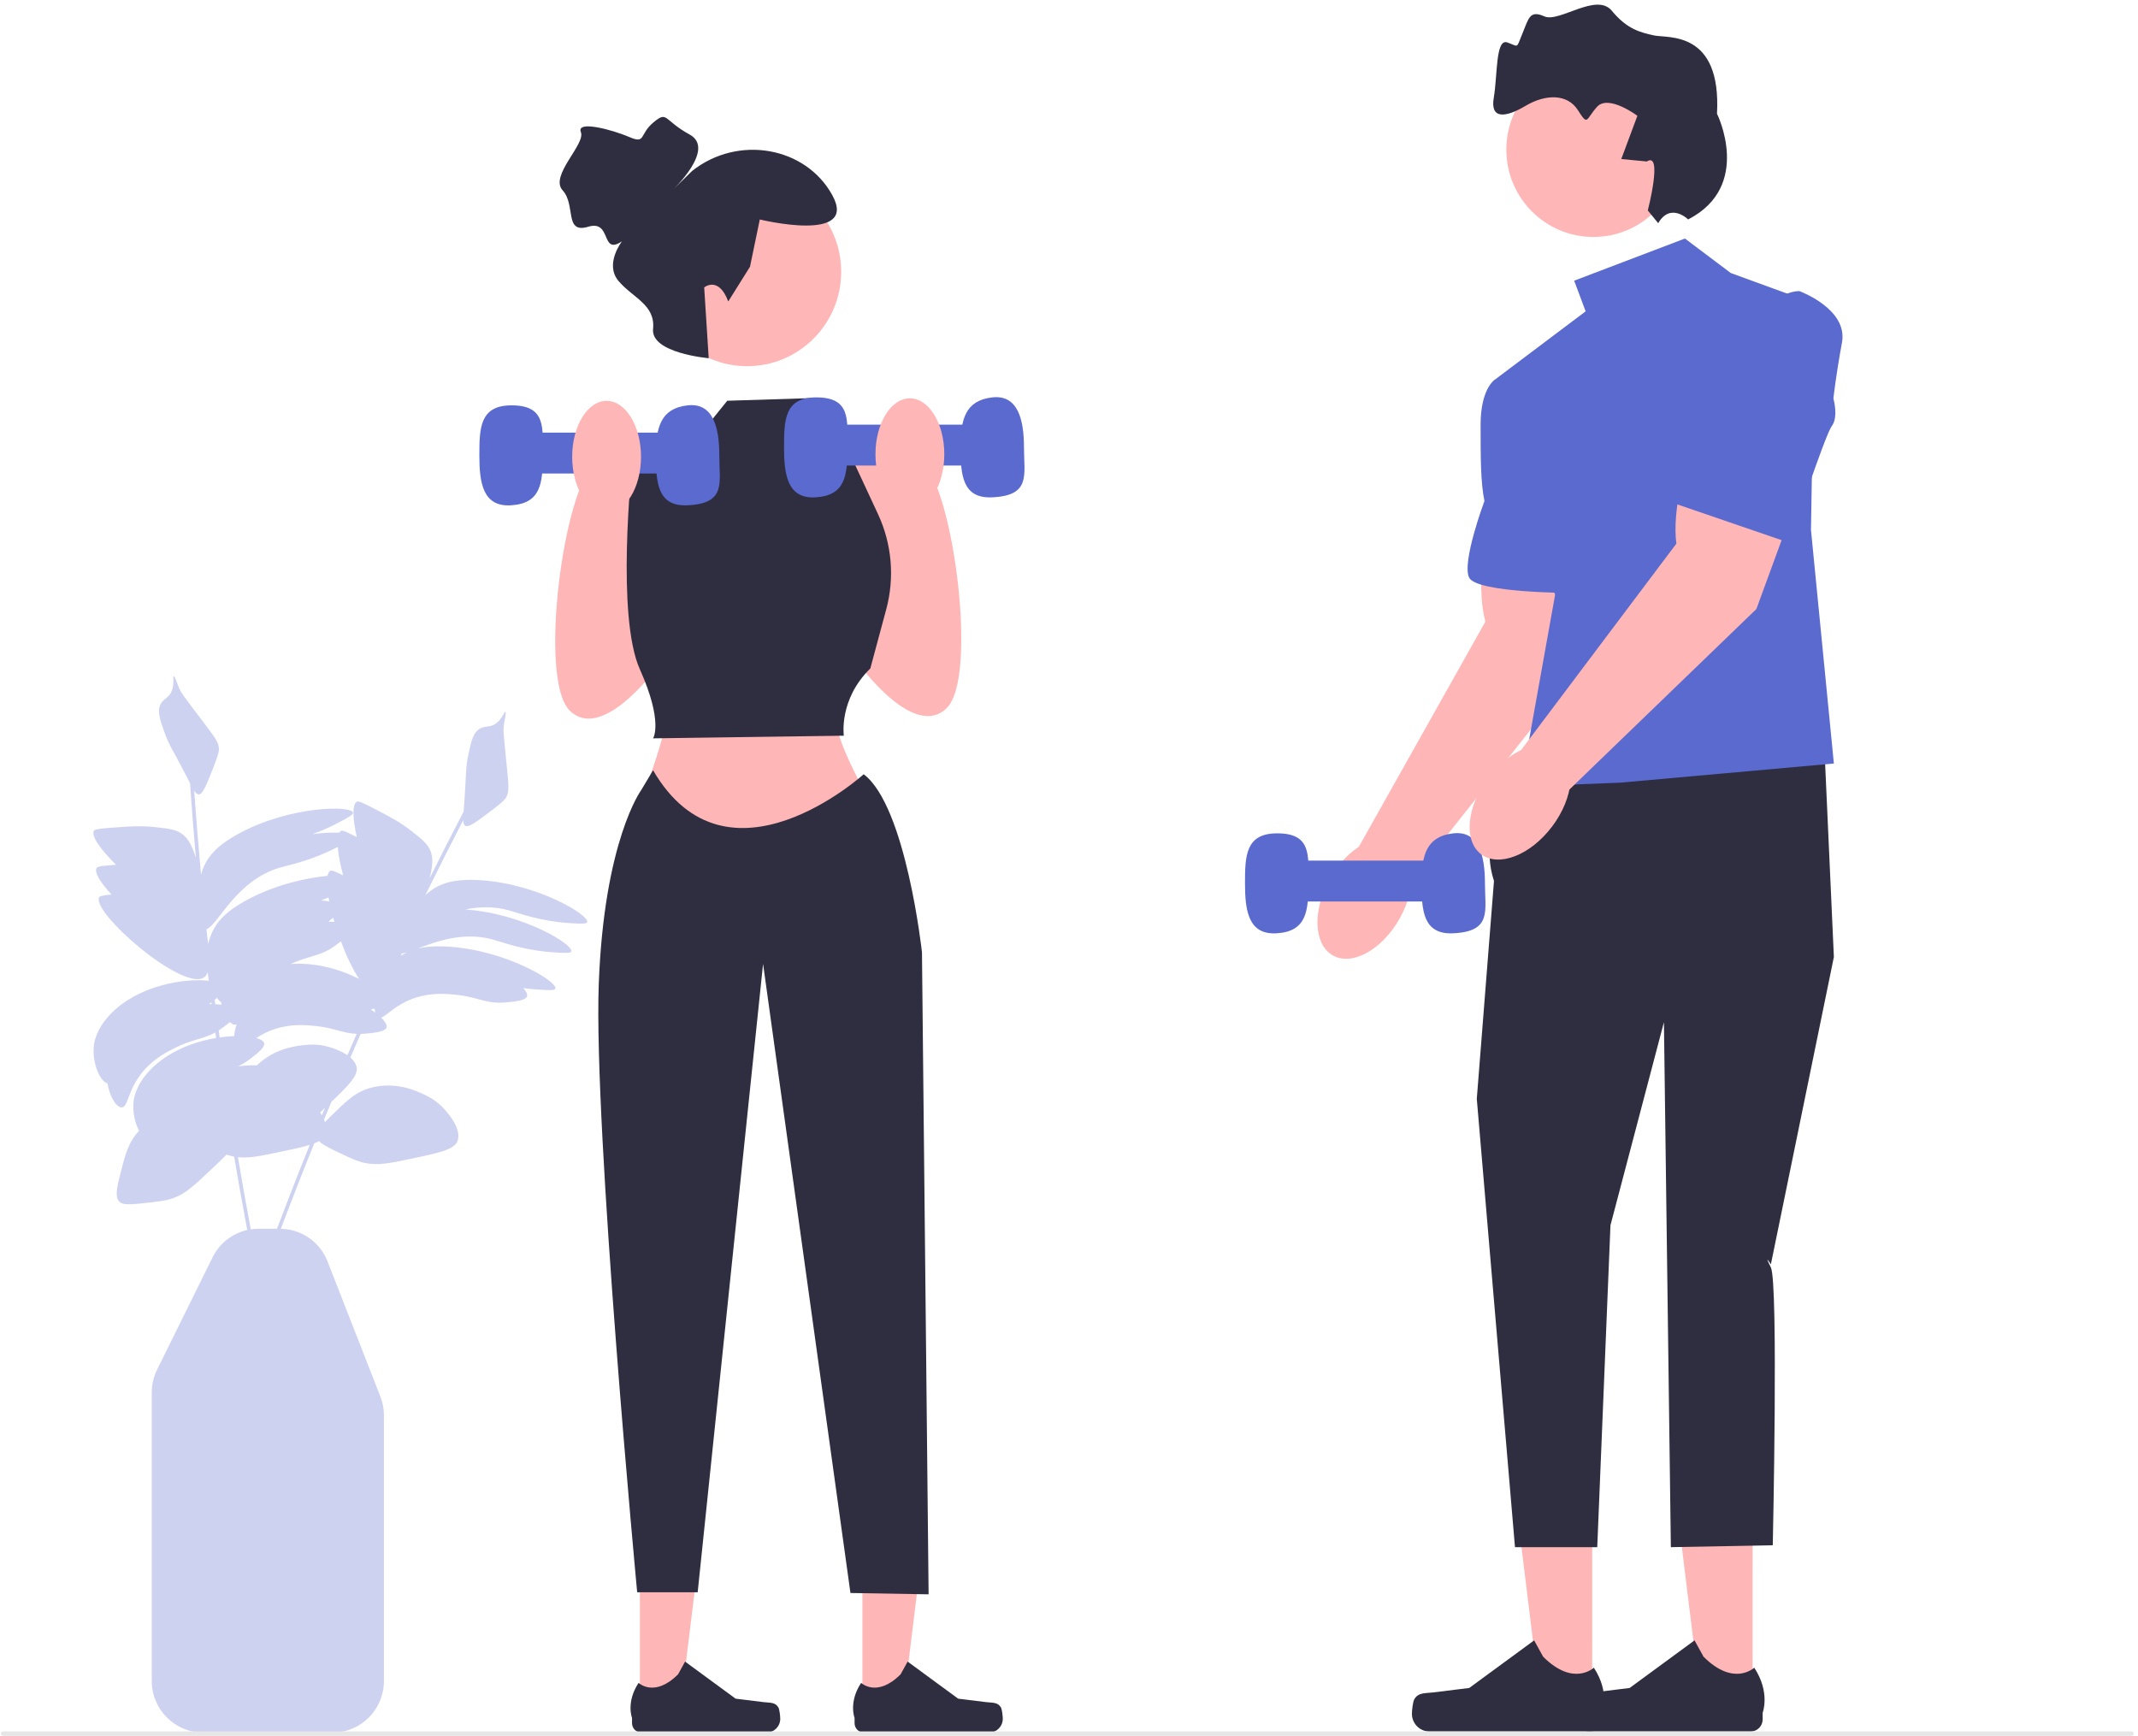 <svg width="410" height="333" viewBox="0 0 410 333" fill="none" xmlns="http://www.w3.org/2000/svg">
<g clip-path="url(#clip0_182_4206)">
<path d="M92.241 168.806C87.037 168.455 84.612 169.471 83.047 170.507C82.545 170.839 82.049 171.228 81.581 171.649C83.946 166.833 86.369 162.039 88.838 157.278C88.854 157.917 88.967 158.221 89.247 158.372C89.887 158.719 91.381 157.609 94.342 155.374C96.593 153.676 96.88 153.245 97.048 152.95C97.636 151.913 97.586 151.058 97.224 147.332C96.573 140.643 96.405 140.015 96.72 138.436C96.829 137.892 97.126 136.582 96.915 136.506C96.699 136.429 96.362 137.804 95.165 138.701C93.998 139.575 93.177 139.124 92.116 139.687C90.745 140.414 90.368 142.097 89.8 144.805C89.298 147.204 89.426 148.052 89.127 152.571C89.042 153.851 88.961 154.847 88.906 155.632C86.696 159.873 84.526 164.145 82.396 168.434C82.425 168.317 82.452 168.206 82.476 168.109C83.135 165.398 82.915 164.146 82.584 163.267C82.047 161.843 80.981 160.991 78.869 159.343C76.8 157.729 75.05 156.8 72.947 155.696C70.191 154.249 68.812 153.526 68.438 153.737C67.499 154.268 67.639 157.051 68.423 160.533C66.638 159.608 65.69 159.175 65.39 159.345C65.261 159.418 65.153 159.535 65.063 159.689C63.729 159.623 61.96 159.699 59.935 159.965C61.533 159.386 63.328 158.622 65.261 157.579C66.937 156.675 67.773 156.216 67.693 155.836C67.406 154.477 55.962 154.504 46.152 159.671C41.534 162.103 39.998 164.242 39.204 165.946C38.949 166.493 38.729 167.085 38.549 167.69C38.054 162.344 37.62 156.986 37.242 151.632C37.589 152.168 37.844 152.368 38.161 152.35C38.888 152.309 39.582 150.579 40.941 147.121C41.974 144.492 41.994 143.974 41.983 143.634C41.944 142.442 41.456 141.739 39.204 138.754C35.162 133.395 34.692 132.948 34.137 131.436C33.947 130.916 33.516 129.643 33.297 129.69C33.073 129.737 33.503 131.086 32.95 132.479C32.411 133.836 31.476 133.883 30.865 134.919C30.076 136.258 30.632 137.891 31.56 140.497C32.382 142.805 32.934 143.46 35.035 147.469C35.63 148.605 36.08 149.496 36.442 150.193C36.769 154.968 37.148 159.748 37.568 164.521C37.532 164.406 37.497 164.297 37.467 164.203C36.615 161.546 35.775 160.595 35.035 160.02C33.835 159.088 32.481 158.921 29.823 158.625C27.218 158.335 25.242 158.462 22.875 158.625C19.771 158.839 18.219 158.946 18.011 159.322C17.439 160.355 19.372 163.005 22.26 165.84C19.902 166.008 18.7 166.131 18.519 166.459C18.044 167.317 19.297 169.289 21.386 171.554C19.934 171.68 19.169 171.811 19.027 172.067C17.433 174.945 35.239 190.364 39.178 187.406C39.477 187.182 39.688 186.852 39.834 186.45C39.899 186.994 39.965 187.538 40.031 188.082C35.378 187.556 26.44 188.963 21.137 194.533C18.501 197.302 18.104 199.692 18.011 200.459C17.596 203.865 19.248 207.489 20.618 207.755C21.022 210.29 22.29 212.387 23.33 212.369C24.635 212.346 24.404 209.021 27.499 205.396C29.66 202.867 32.228 201.61 33.753 200.864C37.029 199.261 38.932 199.309 41.291 198.003C41.339 198.355 41.389 198.706 41.437 199.058C37.115 199.785 32.179 201.645 28.758 205.239C26.122 208.007 25.725 210.397 25.631 211.165C25.376 213.263 25.907 215.441 26.671 216.872C24.592 219.063 24.017 221.351 22.875 225.909C22.144 228.82 22.304 229.853 22.875 230.441C23.346 230.927 24.092 231.1 27.044 230.789C30.246 230.453 31.846 230.284 33.297 229.744C35.593 228.888 37.175 227.418 40.246 224.514C41.509 223.32 42.577 222.305 43.447 221.421C43.9 221.576 44.325 221.694 44.754 221.779C44.804 221.789 44.853 221.796 44.903 221.805C45.695 226.514 46.532 231.21 47.412 235.886C44.548 236.528 42.1 238.419 40.755 241.142L30.128 262.657C29.457 264.015 29.102 265.534 29.102 267.05V322.372C29.102 327.827 33.524 332.264 38.96 332.264H63.767C69.203 332.264 73.626 327.827 73.626 322.372V271.431C73.626 270.189 73.396 268.973 72.944 267.817L62.815 241.922C61.351 238.177 57.851 235.74 53.86 235.652C55.929 230.174 58.064 224.703 60.273 219.255C60.614 219.122 60.915 218.984 61.177 218.838C61.585 219.287 62.42 219.81 64.191 220.66C67.095 222.054 68.547 222.751 70.066 223.051C72.468 223.527 74.583 223.105 78.714 222.242C84.335 221.067 87.158 220.447 87.746 218.806C88.56 216.534 86.007 213.608 85.304 212.802C83.775 211.049 82.087 210.25 81.044 209.769C79.69 209.145 75.83 207.366 71.165 208.593C68.228 209.365 66.546 211.014 63.182 214.312C62.858 214.629 62.578 214.918 62.33 215.187C62.274 215.026 62.211 214.866 62.142 214.708C62.614 213.567 63.085 212.426 63.563 211.287C67.012 208.003 68.71 206.195 68.388 204.643C68.237 203.914 67.779 203.302 67.19 202.792C67.845 201.284 68.5 199.778 69.164 198.276C69.469 198.269 69.784 198.255 70.123 198.223C71.9 198.055 73.913 197.864 74.128 197.008C74.241 196.555 73.85 195.892 73.082 195.146C74.192 194.835 75.883 192.567 79.68 191.34C82.839 190.318 85.684 190.595 87.373 190.76C91.73 191.184 93.152 192.604 97.07 192.233C98.848 192.065 100.86 191.875 101.075 191.018C101.171 190.633 100.902 190.097 100.35 189.488C101.338 189.625 102.394 189.733 103.52 189.798C105.42 189.908 106.372 189.955 106.502 189.589C106.966 188.28 97.198 182.297 86.144 181.551C83.46 181.37 81.52 181.554 80.051 181.915C83.585 180.592 88.843 178.58 94.616 180.209C96.604 180.769 100.626 182.319 106.569 182.661C108.468 182.771 109.42 182.818 109.55 182.452C110.014 181.144 100.255 175.165 89.206 174.415C91.771 173.895 94.647 173.749 97.665 174.601C99.652 175.162 103.674 176.711 109.617 177.054C111.516 177.163 112.469 177.21 112.598 176.845C113.062 175.535 103.295 169.552 92.241 168.806ZM41.175 191.729C41.325 191.611 41.472 191.493 41.613 191.375C41.867 191.748 42.135 192.036 42.403 192.218C42.431 192.368 42.462 192.516 42.496 192.661C42.119 192.621 41.714 192.593 41.286 192.579C41.25 192.296 41.211 192.012 41.175 191.729ZM63.007 172.112C63.051 172.36 63.097 172.613 63.149 172.872C62.677 172.782 62.136 172.717 61.544 172.679C62.016 172.506 62.503 172.319 63.007 172.112ZM64.132 176.802C63.77 176.766 63.382 176.741 62.974 176.729C63.293 176.485 63.608 176.238 63.9 175.992C63.975 176.26 64.052 176.53 64.132 176.802ZM55.769 184.88C59.51 183.117 61.447 183.493 64.514 181.18C64.799 180.965 65.092 180.744 65.376 180.521C66.393 183.244 67.611 185.842 68.866 187.724C65.352 185.944 60.525 184.498 55.769 184.88ZM64.774 162.421C64.887 163.907 65.25 165.796 65.791 167.825C65.76 167.825 65.73 167.825 65.698 167.825C64.356 167.147 63.616 166.846 63.358 166.992C63.089 167.144 62.908 167.482 62.806 167.967C58.587 168.371 52.9 169.664 47.676 172.416C43.058 174.848 41.522 176.987 40.728 178.691C40.389 179.417 40.113 180.222 39.91 181.031C39.805 180.093 39.698 179.157 39.597 178.217C41.868 177.33 45.3 168.769 53.796 166.351C55.72 165.803 59.757 165.038 64.774 162.421ZM40.06 192.575C40.122 192.529 40.182 192.489 40.246 192.441C40.343 192.368 40.441 192.294 40.539 192.22C40.553 192.336 40.569 192.452 40.584 192.568C40.412 192.569 40.238 192.57 40.06 192.575ZM41.941 197.614C42.215 197.438 42.494 197.249 42.786 197.029C43.226 196.698 43.683 196.353 44.097 196.01C44.419 196.335 44.748 196.525 45.058 196.52C45.179 196.517 45.283 196.478 45.382 196.421C45.116 197.221 44.959 198.004 44.909 198.7C44.035 198.731 43.1 198.81 42.123 198.949C42.063 198.504 42.001 198.059 41.941 197.614ZM53.12 235.644H49.588C49.082 235.644 48.584 235.684 48.095 235.758C47.23 231.16 46.406 226.544 45.626 221.913C47.703 222.144 49.776 221.727 53.403 220.969C55.972 220.432 57.95 220.011 59.404 219.555C57.241 224.902 55.148 230.269 53.12 235.644ZM61.39 213.341C61.681 213.069 61.988 212.779 62.309 212.476C62.113 212.946 61.922 213.418 61.727 213.888C61.619 213.699 61.506 213.517 61.39 213.341ZM63.176 200.808C60.959 200.117 59.104 200.322 57.965 200.459C56.536 200.632 52.559 201.122 49.282 204.3C48.189 204.271 46.951 204.332 45.632 204.498C46.334 204.175 47.061 203.754 47.867 203.147C49.294 202.07 50.91 200.852 50.646 200.009C50.524 199.62 49.99 199.297 49.163 199.066C50.094 198.447 51.251 197.808 52.733 197.329C55.892 196.308 58.736 196.585 60.425 196.749C64.081 197.106 65.675 198.158 68.406 198.27C67.805 199.63 67.213 200.994 66.621 202.358C65.353 201.49 63.786 200.998 63.176 200.808ZM71.215 193.676C71.239 193.623 71.263 193.569 71.287 193.516C71.476 193.494 71.662 193.47 71.844 193.443C71.857 193.719 71.893 193.967 71.947 194.189C71.72 194.019 71.472 193.848 71.215 193.676ZM76.951 183.252C76.934 183.263 76.917 183.276 76.9 183.287C76.941 183.141 76.978 183.001 77.015 182.864C77.326 182.821 77.682 182.733 78.079 182.612C77.654 182.816 77.281 183.033 76.951 183.252Z" fill="#5A6ACF" fill-opacity="0.3"/>
<path d="M122.708 327.599L130.457 327.598L134.143 297.607L122.706 297.608L122.708 327.599Z" fill="#FFB6B6"/>
<path d="M149.256 327.422C149.498 327.83 149.625 329.146 149.625 329.62C149.625 331.078 148.447 332.259 146.995 332.259H122.998C122.007 332.259 121.204 331.453 121.204 330.459V329.457C121.204 329.457 120.016 326.444 122.46 322.73C122.46 322.73 125.498 325.638 130.037 321.083L131.376 318.65L141.065 325.76L146.435 326.424C147.61 326.569 148.652 326.401 149.256 327.422Z" fill="#2F2E41"/>
<path d="M165.384 327.599L173.133 327.598L176.819 297.607L165.383 297.608L165.384 327.599Z" fill="#FFB6B6"/>
<path d="M191.933 327.422C192.174 327.83 192.301 329.146 192.301 329.62C192.301 331.078 191.124 332.259 189.671 332.259H165.674C164.683 332.259 163.88 331.453 163.88 330.459V329.457C163.88 329.457 162.693 326.444 165.137 322.73C165.137 322.73 168.174 325.638 172.713 321.083L174.052 318.65L183.741 325.76L189.111 326.424C190.286 326.569 191.328 326.401 191.933 327.422Z" fill="#2F2E41"/>
<path d="M162.271 88.858C162.271 88.858 171.196 84.78 176.895 88.858C182.593 92.936 187.674 129.641 181.577 135.759C175.481 141.876 165.32 128.112 165.32 128.112L162.271 88.858Z" fill="#FFB6B6"/>
<path d="M128.541 89.344C128.541 89.344 119.616 85.265 113.917 89.344C108.219 93.422 103.138 130.127 109.235 136.245C115.331 142.362 125.492 128.598 125.492 128.598L128.541 89.344Z" fill="#FFB6B6"/>
<path d="M128.795 134.46C128.795 134.46 125.747 148.225 122.19 154.342L148.101 169.636L168.423 156.381C168.423 156.381 158.77 140.578 160.294 135.99L128.795 134.46Z" fill="#FFB6B6"/>
<path d="M305.328 326.07L295.377 326.069L290.644 287.555L305.33 287.556L305.328 326.07Z" fill="#FFB6B6"/>
<path d="M271.235 325.844C270.925 326.368 270.761 328.058 270.761 328.666C270.761 330.538 272.274 332.056 274.139 332.056H304.956C306.229 332.056 307.26 331.02 307.26 329.743V328.456C307.26 328.456 308.785 324.587 305.646 319.817C305.646 319.817 301.745 323.552 295.916 317.703L294.197 314.578L281.755 323.709L274.858 324.561C273.349 324.748 272.011 324.532 271.235 325.844Z" fill="#2F2E41"/>
<path d="M336.088 326.07L326.137 326.069L321.403 287.555L336.09 287.556L336.088 326.07Z" fill="#FFB6B6"/>
<path d="M301.995 325.844C301.685 326.368 301.521 328.058 301.521 328.666C301.521 330.538 303.033 332.056 304.899 332.056H335.716C336.988 332.056 338.02 331.02 338.02 329.743V328.456C338.02 328.456 339.545 324.587 336.406 319.817C336.406 319.817 332.505 323.552 326.676 317.703L324.957 314.578L312.514 323.709L305.617 324.561C304.109 324.748 302.771 324.532 301.995 325.844Z" fill="#2F2E41"/>
<path d="M284.626 103.89C284.626 103.89 283.185 113.199 284.854 119.205L260.344 162.816L269.879 169.789L301.718 129.592L306.131 109.731L284.626 103.89Z" fill="#FFB6B6"/>
<path d="M268.416 176.133C271.793 170.123 271.532 163.554 267.833 161.46C264.134 159.367 258.397 162.542 255.019 168.552C251.641 174.562 251.902 181.131 255.602 183.224C259.301 185.318 265.038 182.143 268.416 176.133Z" fill="#FFB6B6"/>
<path d="M294.188 148.26C294.188 148.26 282.47 156.558 286.498 168.944L283.202 210.726L290.526 296.707H306.301L308.835 234.977L319.088 196.028L320.417 296.707L339.961 296.34C339.961 296.34 341.059 246 339.595 243.061C338.13 240.121 339.595 242.479 339.595 242.479L351.679 183.526L349.848 143.116L294.188 148.26Z" fill="#2F2E41"/>
<path d="M323.116 45.744L301.877 53.828L304.075 59.707L286.498 72.935L298.216 114.088L291.624 150.833L310.666 150.098L351.679 146.423L347.285 101.595L348.017 58.237L331.905 52.358L323.116 45.744Z" fill="#5A6ACF"/>
<path d="M291.99 71.832L286.498 72.935C286.498 72.935 283.934 74.772 283.934 81.386C283.934 88 283.934 92.409 284.667 96.084C284.667 96.084 280.272 107.842 281.737 110.781C283.202 113.721 301.511 113.721 301.511 113.721L291.99 71.832Z" fill="#5A6ACF"/>
<path d="M322.257 28.691C322.257 37.943 314.783 45.443 305.562 45.443C296.342 45.443 288.868 37.943 288.868 28.691C288.868 19.439 296.342 11.939 305.562 11.939C314.783 11.939 322.257 19.439 322.257 28.691Z" fill="#FFB6B6"/>
<path d="M315.995 40.356C315.995 40.356 318.953 28.954 315.801 30.965L310.91 30.498L313.998 22.21C313.998 22.21 308.47 18.051 306.266 20.482C304.062 22.913 304.59 24.284 302.586 21.121C300.583 17.959 296.396 18.019 292.562 20.294C288.727 22.57 285.731 22.944 286.46 18.722C287.189 14.5 286.78 7.325 289.056 8.139C291.333 8.953 290.709 9.412 291.936 6.463C293.164 3.515 293.319 1.879 296.16 3.141C299.002 4.402 306.143 -1.52 309.094 2.063C312.044 5.645 314.622 6.221 317.199 6.797C319.777 7.373 330.132 5.72 329.266 21.813C329.266 21.813 336.178 35.678 323.728 42.084C323.728 42.084 320.349 38.738 317.99 42.804L315.995 40.356Z" fill="#2F2E41"/>
<path d="M155.721 76.344L139.464 76.854L130.827 87.559L121.174 89.599C121.174 89.599 118.126 118.147 122.698 128.343C127.271 138.539 125.238 141.597 125.238 141.597L161.818 141.088C161.818 141.088 160.802 134.163 166.899 128.194L169.956 116.841C171.59 110.771 171.034 104.316 168.384 98.618L161.818 84.501L156.229 82.462L155.721 76.344Z" fill="#2F2E41"/>
<path d="M125.238 147.715L122.952 151.538C122.952 151.538 115.84 161.224 114.823 188.753C113.807 216.282 122.19 305.361 122.19 305.361H133.791L146.333 184.841L163.088 305.495L178.076 305.75L176.805 182.636C176.805 182.636 173.757 154.597 165.628 148.48C165.628 148.48 139.464 172.185 125.238 147.715Z" fill="#2F2E41"/>
<path d="M104.08 87.321C104.08 92.614 103.762 96.552 98.003 96.904C92.593 97.235 91.925 92.614 91.925 87.321C91.925 82.029 92.051 77.781 98.003 77.738C104.778 77.69 104.08 82.029 104.08 87.321Z" fill="#5A6ACF"/>
<path d="M137.94 87.321C137.94 92.614 139.326 96.552 131.862 96.904C126.121 97.175 125.785 92.614 125.785 87.321C125.785 82.029 126.628 78.332 131.862 77.738C136.785 77.18 137.94 82.029 137.94 87.321Z" fill="#5A6ACF"/>
<path d="M132.731 82.966H98.871V90.806H132.731V82.966Z" fill="#5A6ACF"/>
<path d="M162.506 85.792C162.506 91.085 162.188 95.022 156.428 95.375C151.019 95.706 150.351 91.085 150.351 85.792C150.351 80.499 150.477 76.252 156.428 76.209C163.204 76.16 162.506 80.499 162.506 85.792Z" fill="#5A6ACF"/>
<path d="M196.365 85.792C196.365 91.084 197.751 95.022 190.288 95.375C184.546 95.646 184.211 91.084 184.211 85.792C184.211 80.499 185.054 76.803 190.288 76.209C195.211 75.65 196.365 80.499 196.365 85.792Z" fill="#5A6ACF"/>
<path d="M191.156 81.436H157.297V89.277H191.156V81.436Z" fill="#5A6ACF"/>
<path d="M250.906 169.398C250.906 174.69 250.589 178.628 244.829 178.981C239.419 179.312 238.751 174.69 238.751 169.398C238.751 164.105 238.877 159.858 244.829 159.815C251.605 159.766 250.906 164.105 250.906 169.398Z" fill="#5A6ACF"/>
<path d="M284.766 169.398C284.766 174.69 286.152 178.628 278.688 178.981C272.947 179.252 272.611 174.69 272.611 169.398C272.611 164.105 273.454 160.409 278.688 159.815C283.612 159.256 284.766 164.105 284.766 169.398Z" fill="#5A6ACF"/>
<path d="M279.557 165.042H245.697V172.882H279.557V165.042Z" fill="#5A6ACF"/>
<path d="M174.486 97.834C178.132 97.834 181.087 93.032 181.087 87.11C181.087 81.187 178.132 76.386 174.486 76.386C170.841 76.386 167.885 81.187 167.885 87.11C167.885 93.032 170.841 97.834 174.486 97.834Z" fill="#FFB6B6"/>
<path d="M143.274 70.227C153.235 70.227 161.31 62.124 161.31 52.129C161.31 42.134 153.235 34.031 143.274 34.031C133.313 34.031 125.239 42.134 125.239 52.129C125.239 62.124 133.313 70.227 143.274 70.227Z" fill="#FFB6B6"/>
<path d="M139.653 57.816L143.826 51.152L145.705 42.09C145.705 42.09 164.715 46.742 159.615 37.437C154.515 28.132 141.532 25.806 132.723 32.785L128.926 36.507C128.926 36.507 137.36 28.597 132.259 25.806C127.159 23.015 128.086 21.154 125.304 23.48C122.523 25.806 123.914 27.667 120.668 26.271C117.422 24.875 110.468 23.015 111.395 25.341C112.322 27.667 105.327 33.715 107.897 36.507C110.468 39.298 108.149 44.881 112.786 43.485C117.422 42.09 115.104 49.068 119.277 46.277C119.277 46.277 115.852 50.657 118.634 53.913C121.416 57.17 125.702 58.437 125.238 63.089C124.775 67.742 135.907 68.697 135.907 68.697L135.041 55.116C135.041 55.116 137.799 52.848 139.653 57.816Z" fill="#2F2E41"/>
<path d="M323.275 89.044C323.275 89.044 320.616 98.078 321.476 104.254L291.418 144.217L299.946 152.397L336.819 116.793L343.818 97.695L323.275 89.044Z" fill="#FFB6B6"/>
<path d="M297.657 158.49C301.8 152.983 302.41 146.437 299.02 143.87C295.63 141.303 289.524 143.686 285.381 149.193C281.239 154.7 280.629 161.246 284.019 163.813C287.409 166.381 293.515 163.997 297.657 158.49Z" fill="#FFB6B6"/>
<path d="M345.058 55.823C345.058 55.823 354.423 59.231 353.231 65.695C352.04 72.158 351.588 76.419 351.588 76.419C351.588 76.419 352.603 79.95 351.279 81.71C349.955 83.469 343.16 104.103 343.16 104.103L318.719 95.721C318.719 95.721 333.047 55.933 345.058 55.823Z" fill="#5A6ACF"/>
<path d="M409.18 332.467C409.18 332.703 408.989 332.895 408.754 332.895H0.607C0.371 332.895 0.18 332.703 0.18 332.467C0.18 332.23 0.371 332.038 0.607 332.038H408.754C408.989 332.038 409.18 332.23 409.18 332.467Z" fill="#E6E6E6"/>
<path d="M122.927 87.596C122.927 93.518 119.971 98.319 116.326 98.319C112.68 98.319 109.725 93.518 109.725 87.596C109.725 81.673 112.68 76.872 116.326 76.872C119.971 76.872 122.927 81.673 122.927 87.596Z" fill="#FFB6B6"/>
</g>
<defs>
<clipPath id="clip0_182_4206">
<rect width="409" height="332" fill="white" transform="translate(0.18 0.895)"/>
</clipPath>
</defs>
</svg>
